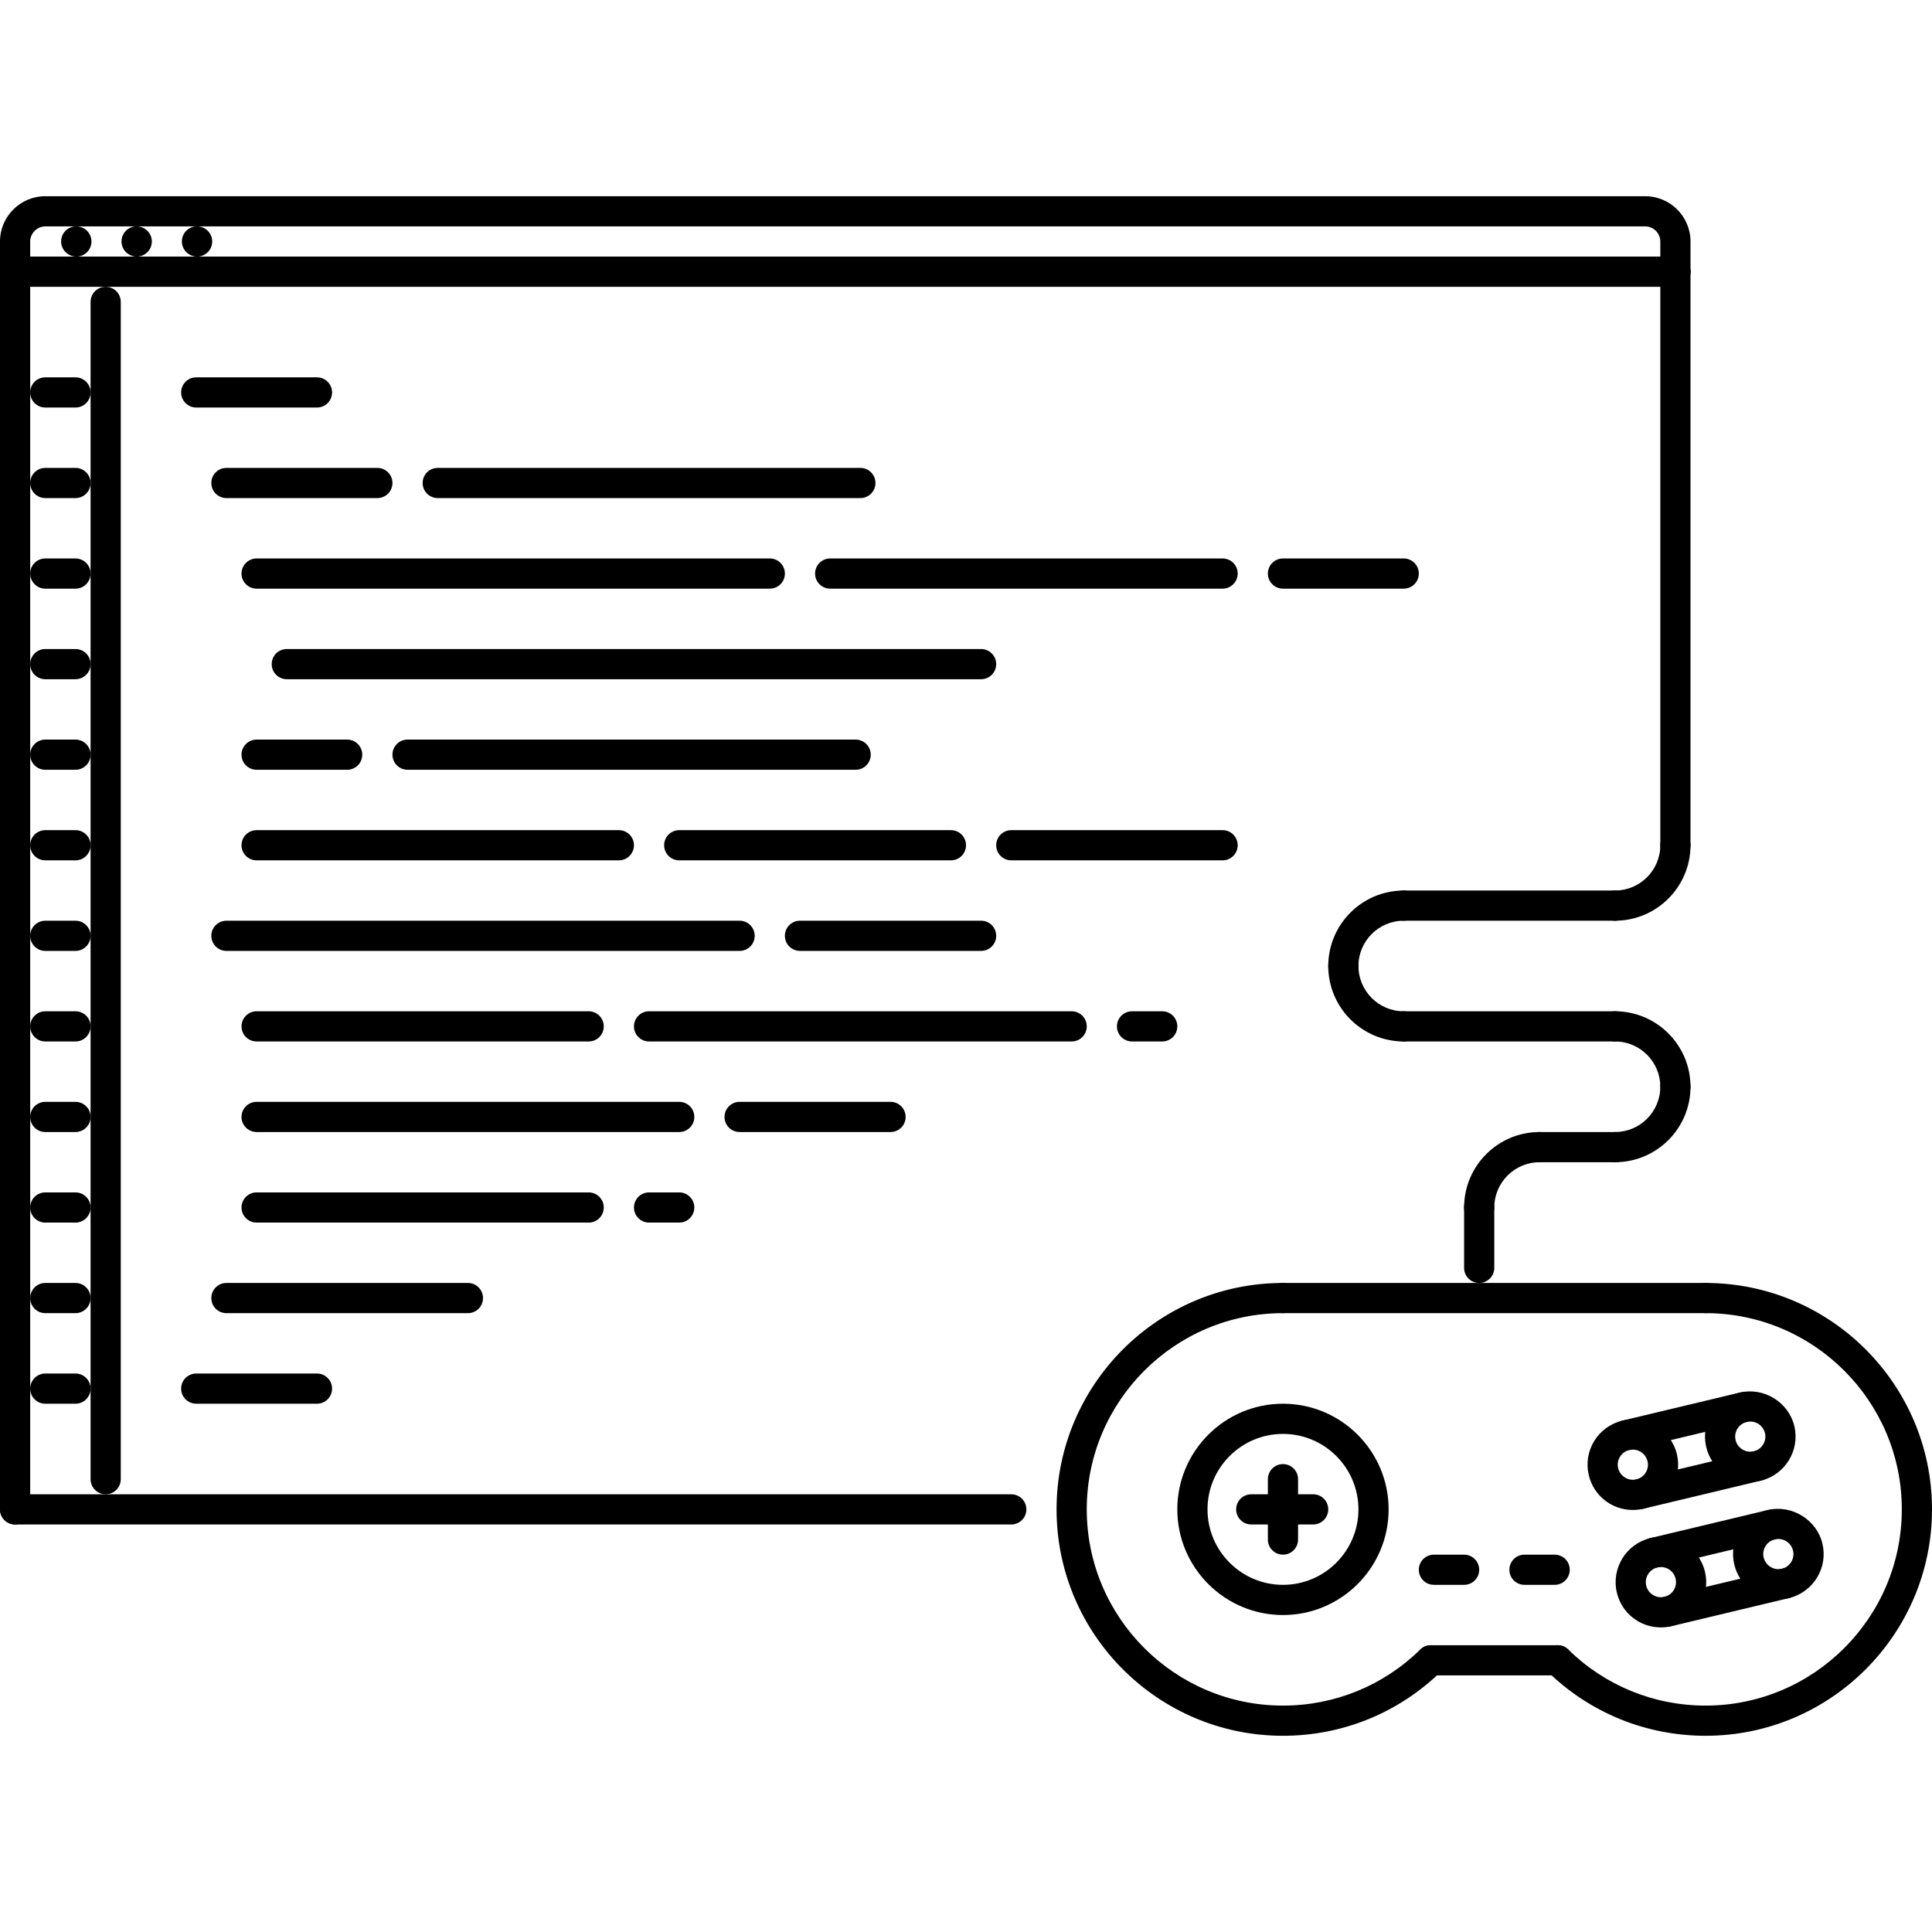 <?xml version="1.0" encoding="iso-8859-1"?>
<!-- Generator: Adobe Illustrator 19.0.0, SVG Export Plug-In . SVG Version: 6.00 Build 0)  -->
<svg version="1.1" id="Capa_1" xmlns="http://www.w3.org/2000/svg" xmlns:xlink="http://www.w3.org/1999/xlink" x="0px" y="0px"
	 viewBox="0 0 511.733 511.733" style="enable-background:new 0 0 511.733 511.733;" xml:space="preserve">
<g>
	<g>
		<path d="M20.227,59.968h-0.078c-2.21,0-3.959,1.788-3.959,3.998c0,2.21,1.831,3.998,4.037,3.998c2.21,0,3.998-1.788,3.998-3.998
			C24.225,61.756,22.437,59.968,20.227,59.968z"/>
	</g>
</g>
<g>
	<g>
		<path d="M36.22,59.968h-0.078c-2.21,0-3.959,1.788-3.959,3.998c0,2.21,1.831,3.998,4.037,3.998c2.209,0,3.998-1.788,3.998-3.998
			C40.218,61.756,38.429,59.968,36.22,59.968z"/>
	</g>
</g>
<g>
	<g>
		<path d="M52.211,59.968h-0.078c-2.21,0-3.959,1.788-3.959,3.998c0,2.21,1.831,3.998,4.037,3.998c2.21,0,3.998-1.788,3.998-3.998
			C56.209,61.756,54.421,59.968,52.211,59.968z"/>
	</g>
</g>
<g>
	<g>
		<path d="M435.774,51.972H11.994C5.38,51.972,0,57.353,0,63.966v7.996c0,2.21,1.788,3.998,3.998,3.998h439.771
			c2.209,0,3.998-1.788,3.999-3.998v-7.996C447.768,57.353,442.387,51.972,435.774,51.972z M439.771,67.964H7.996H7.995v-3.998
			c0-2.167,1.831-3.998,3.998-3.998h423.78c2.202,0,3.998,1.792,3.998,3.998V67.964z"/>
	</g>
</g>
<g>
	<g>
		<path d="M443.769,67.964H3.998C1.788,67.964,0,69.752,0,71.962v327.829c0,2.21,1.788,3.998,3.998,3.998
			c2.209,0,3.998-1.788,3.998-3.998V75.96h435.773c2.209,0,3.998-1.788,3.998-3.998C447.767,69.752,445.978,67.964,443.769,67.964z"
			/>
	</g>
</g>
<g>
	<g>
		<path d="M27.989,75.96c-2.21,0-3.998,1.788-3.998,3.997v311.839c0,2.209,1.788,3.998,3.998,3.998s3.998-1.789,3.998-3.998V79.957
			C31.987,77.748,30.199,75.96,27.989,75.96z"/>
	</g>
</g>
<g>
	<g>
		<path d="M19.993,99.947h-7.996c-2.21,0-3.998,1.788-3.998,3.998c0,2.21,1.789,3.998,3.998,3.998h7.996
			c2.21,0,3.998-1.788,3.998-3.998C23.991,101.735,22.203,99.947,19.993,99.947z"/>
	</g>
</g>
<g>
	<g>
		<path d="M19.993,123.934h-7.996c-2.21,0-3.998,1.788-3.998,3.998c0,2.21,1.789,3.998,3.998,3.998h7.996
			c2.21,0,3.998-1.788,3.998-3.998C23.991,125.722,22.203,123.934,19.993,123.934z"/>
	</g>
</g>
<g>
	<g>
		<path d="M19.993,147.922h-7.996c-2.21,0-3.998,1.788-3.998,3.998c0,2.21,1.789,3.998,3.998,3.998h7.996
			c2.21,0,3.998-1.788,3.998-3.998C23.991,149.71,22.203,147.922,19.993,147.922z"/>
	</g>
</g>
<g>
	<g>
		<path d="M19.993,171.91h-7.996c-2.21,0-3.998,1.788-3.998,3.997c0,2.21,1.789,3.998,3.998,3.998h7.996
			c2.21,0,3.998-1.788,3.998-3.998C23.991,173.698,22.203,171.91,19.993,171.91z"/>
	</g>
</g>
<g>
	<g>
		<path d="M19.993,195.897h-7.996c-2.21,0-3.998,1.788-3.998,3.998c0,2.209,1.789,3.998,3.998,3.998h7.996
			c2.21,0,3.998-1.789,3.998-3.998C23.991,197.685,22.203,195.897,19.993,195.897z"/>
	</g>
</g>
<g>
	<g>
		<path d="M19.993,219.885h-7.996c-2.21,0-3.998,1.788-3.998,3.998c0,2.21,1.789,3.998,3.998,3.998h7.996
			c2.21,0,3.998-1.788,3.998-3.998C23.991,221.673,22.203,219.885,19.993,219.885z"/>
	</g>
</g>
<g>
	<g>
		<path d="M19.993,243.872h-7.996c-2.21,0-3.998,1.788-3.998,3.998c0,2.21,1.789,3.998,3.998,3.998h7.996
			c2.21,0,3.998-1.788,3.998-3.998C23.991,245.66,22.203,243.872,19.993,243.872z"/>
	</g>
</g>
<g>
	<g>
		<path d="M19.993,267.86h-7.996c-2.21,0-3.998,1.787-3.998,3.998c0,2.209,1.789,3.997,3.998,3.997h7.996
			c2.21,0,3.998-1.788,3.998-3.997C23.991,269.647,22.203,267.86,19.993,267.86z"/>
	</g>
</g>
<g>
	<g>
		<path d="M19.993,291.848h-7.996c-2.21,0-3.998,1.788-3.998,3.998s1.789,3.997,3.998,3.997h7.996c2.21,0,3.998-1.787,3.998-3.997
			C23.991,293.636,22.203,291.848,19.993,291.848z"/>
	</g>
</g>
<g>
	<g>
		<path d="M19.993,315.835h-7.996c-2.21,0-3.998,1.788-3.998,3.998c0,2.21,1.789,3.998,3.998,3.998h7.996
			c2.21,0,3.998-1.788,3.998-3.998C23.991,317.623,22.203,315.835,19.993,315.835z"/>
	</g>
</g>
<g>
	<g>
		<path d="M19.993,339.822h-7.996c-2.21,0-3.998,1.788-3.998,3.998c0,2.21,1.789,3.998,3.998,3.998h7.996
			c2.21,0,3.998-1.788,3.998-3.998C23.991,341.61,22.203,339.822,19.993,339.822z"/>
	</g>
</g>
<g>
	<g>
		<path d="M19.993,363.809h-7.996c-2.21,0-3.998,1.789-3.998,3.998c0,2.21,1.789,3.998,3.998,3.998h7.996
			c2.21,0,3.998-1.788,3.998-3.998C23.991,365.598,22.203,363.809,19.993,363.809z"/>
	</g>
</g>
<g>
	<g>
		<path d="M83.959,99.947H51.976c-2.209,0-3.998,1.788-3.998,3.998c0,2.21,1.789,3.998,3.998,3.998H83.96
			c2.21,0,3.997-1.788,3.997-3.998C87.957,101.735,86.169,99.947,83.959,99.947z"/>
	</g>
</g>
<g>
	<g>
		<path d="M227.885,123.934H115.943c-2.21,0-3.998,1.788-3.998,3.998c0,2.21,1.788,3.998,3.998,3.998h111.942
			c2.21,0,3.998-1.788,3.998-3.998C231.883,125.722,230.095,123.934,227.885,123.934z"/>
	</g>
</g>
<g>
	<g>
		<path d="M99.951,123.934H59.972c-2.21,0-3.998,1.788-3.998,3.998c0,2.21,1.788,3.998,3.998,3.998h39.98
			c2.209,0,3.997-1.788,3.997-3.998C103.949,125.722,102.16,123.934,99.951,123.934z"/>
	</g>
</g>
<g>
	<g>
		<path d="M323.831,147.922H219.889c-2.21,0-3.998,1.788-3.998,3.998c0,2.21,1.788,3.998,3.998,3.998h103.943
			c2.209,0,3.997-1.788,3.997-3.998C327.829,149.71,326.04,147.922,323.831,147.922z"/>
	</g>
</g>
<g>
	<g>
		<path d="M371.806,147.922h-31.983c-2.21,0-3.998,1.788-3.998,3.998c0,2.21,1.788,3.998,3.998,3.998h31.983
			c2.21,0,3.998-1.788,3.998-3.998C375.804,149.71,374.016,147.922,371.806,147.922z"/>
	</g>
</g>
<g>
	<g>
		<path d="M203.898,147.922H67.969c-2.21,0-3.998,1.788-3.998,3.998c0,2.21,1.788,3.998,3.998,3.998h135.929
			c2.209,0,3.998-1.788,3.998-3.998C207.896,149.71,206.107,147.922,203.898,147.922z"/>
	</g>
</g>
<g>
	<g>
		<path d="M91.956,195.897H67.969c-2.21,0-3.998,1.788-3.998,3.998c0,2.209,1.788,3.998,3.998,3.998h23.987
			c2.21,0,3.998-1.789,3.998-3.998C95.954,197.685,94.166,195.897,91.956,195.897z"/>
	</g>
</g>
<g>
	<g>
		<path d="M226.636,195.897H107.948c-2.209,0-3.998,1.788-3.998,3.998c0,2.209,1.789,3.998,3.998,3.998h118.688
			c2.21,0,3.998-1.789,3.998-3.998C230.634,197.685,228.846,195.897,226.636,195.897z"/>
	</g>
</g>
<g>
	<g>
		<path d="M259.869,171.91H75.964c-2.209,0-3.998,1.788-3.998,3.997c0,2.21,1.789,3.998,3.998,3.998h183.905
			c2.209,0,3.994-1.788,3.994-3.998C263.863,173.698,262.078,171.91,259.869,171.91z"/>
	</g>
</g>
<g>
	<g>
		<path d="M251.873,219.885H179.91c-2.21,0-3.998,1.788-3.998,3.998c0,2.21,1.788,3.998,3.998,3.998h71.963
			c2.21,0,3.998-1.788,3.998-3.998C255.871,221.673,254.083,219.885,251.873,219.885z"/>
	</g>
</g>
<g>
	<g>
		<path d="M195.902,243.872H59.972c-2.21,0-3.998,1.788-3.998,3.998c0,2.21,1.788,3.998,3.998,3.998h135.93
			c2.21,0,3.998-1.788,3.998-3.998C199.9,245.66,198.111,243.872,195.902,243.872z"/>
	</g>
</g>
<g>
	<g>
		<path d="M123.939,339.822H59.972c-2.21,0-3.998,1.788-3.998,3.998c0,2.21,1.788,3.998,3.998,3.998h63.967
			c2.21,0,3.998-1.788,3.998-3.998C127.937,341.61,126.149,339.822,123.939,339.822z"/>
	</g>
</g>
<g>
	<g>
		<path d="M283.852,267.86H171.914c-2.21,0-3.998,1.787-3.998,3.998c0,2.209,1.788,3.997,3.998,3.997h111.938
			c2.21,0,3.998-1.788,3.998-3.997C287.85,269.647,286.062,267.86,283.852,267.86z"/>
	</g>
</g>
<g>
	<g>
		<path d="M307.84,267.86h-7.996c-2.209,0-3.998,1.787-3.998,3.998c0,2.209,1.789,3.997,3.998,3.997h7.996
			c2.21,0,3.998-1.788,3.998-3.997C311.838,269.647,310.05,267.86,307.84,267.86z"/>
	</g>
</g>
<g>
	<g>
		<path d="M155.923,267.86H67.969c-2.21,0-3.998,1.787-3.998,3.998c0,2.209,1.788,3.997,3.998,3.997h87.954
			c2.21,0,3.998-1.788,3.998-3.997C159.921,269.647,158.133,267.86,155.923,267.86z"/>
	</g>
</g>
<g>
	<g>
		<path d="M179.91,291.848H67.969c-2.21,0-3.998,1.788-3.998,3.998s1.788,3.997,3.998,3.997H179.91c2.21,0,3.998-1.787,3.998-3.997
			C183.908,293.636,182.12,291.848,179.91,291.848z"/>
	</g>
</g>
<g>
	<g>
		<path d="M155.923,315.835H67.969c-2.21,0-3.998,1.788-3.998,3.998c0,2.21,1.788,3.998,3.998,3.998h87.954
			c2.21,0,3.998-1.788,3.998-3.998C159.921,317.623,158.133,315.835,155.923,315.835z"/>
	</g>
</g>
<g>
	<g>
		<path d="M83.959,363.809H51.976c-2.209,0-3.998,1.789-3.998,3.998c0,2.21,1.789,3.998,3.998,3.998H83.96
			c2.21,0,3.998-1.788,3.997-3.998C87.957,365.598,86.169,363.809,83.959,363.809z"/>
	</g>
</g>
<g>
	<g>
		<path d="M259.869,243.872h-47.976c-2.21,0-3.998,1.788-3.998,3.998c0,2.21,1.788,3.998,3.998,3.998h47.976
			c2.209,0,3.994-1.788,3.994-3.998C263.863,245.66,262.078,243.872,259.869,243.872z"/>
	</g>
</g>
<g>
	<g>
		<path d="M323.832,219.885H267.86c-2.21,0-3.997,1.788-3.997,3.998c0,2.21,1.787,3.998,3.997,3.998h55.972
			c2.209,0,3.998-1.788,3.998-3.998C327.83,221.673,326.041,219.885,323.832,219.885z"/>
	</g>
</g>
<g>
	<g>
		<path d="M163.919,219.885h-95.95c-2.21,0-3.998,1.788-3.998,3.998c0,2.21,1.788,3.998,3.998,3.998h95.95
			c2.209,0,3.998-1.788,3.998-3.998C167.917,221.673,166.128,219.885,163.919,219.885z"/>
	</g>
</g>
<g>
	<g>
		<path d="M235.877,291.848h-39.971c-2.21,0-3.998,1.788-3.998,3.998s1.788,3.997,3.998,3.997h39.971
			c2.21,0,3.998-1.787,3.998-3.997C239.875,293.636,238.087,291.848,235.877,291.848z"/>
	</g>
</g>
<g>
	<g>
		<path d="M179.906,315.835h-7.988c-2.21,0-3.998,1.788-3.998,3.998c0,2.21,1.788,3.998,3.998,3.998h7.988
			c2.21,0,3.998-1.788,3.998-3.998C183.904,317.623,182.116,315.835,179.906,315.835z"/>
	</g>
</g>
<g>
	<g>
		<path d="M451.765,339.822H339.823c-2.21,0-3.998,1.788-3.998,3.998c0,2.21,1.788,3.998,3.998,3.998h111.942
			c2.209,0,3.997-1.788,3.997-3.998C455.762,341.61,453.974,339.822,451.765,339.822z"/>
	</g>
</g>
<g>
	<g>
		<path d="M412.59,435.772h-33.592c-2.21,0-3.998,1.788-3.998,3.998c0,2.21,1.788,3.998,3.998,3.998h33.592
			c2.21,0,3.998-1.788,3.998-3.998C416.588,437.56,414.8,435.772,412.59,435.772z"/>
	</g>
</g>
<g>
	<g>
		<path d="M267.86,395.794H3.998c-2.21,0-3.998,1.787-3.998,3.997c0,2.21,1.788,3.998,3.998,3.998H267.86
			c2.21,0,3.998-1.788,3.998-3.998S270.07,395.794,267.86,395.794z"/>
	</g>
</g>
<g>
	<g>
		<path d="M443.769,67.964c-2.21,0-3.998,1.788-3.998,3.998v151.921c0,2.21,1.788,3.998,3.998,3.998
			c2.209,0,3.998-1.788,3.998-3.998V71.962C447.767,69.752,445.978,67.964,443.769,67.964z"/>
	</g>
</g>
<g>
	<g>
		<path d="M381.848,436.975c-1.53-1.578-4.06-1.609-5.653-0.062c-9.768,9.573-22.691,14.852-36.372,14.852
			c-28.658,0-51.973-23.316-51.973-51.974c0-28.658,23.316-51.973,51.973-51.973c2.21,0,3.998-1.788,3.998-3.998
			c0-2.21-1.788-3.998-3.998-3.998c-33.07,0-59.969,26.901-59.969,59.969c0,33.07,26.9,59.97,59.969,59.97
			c15.788,0,30.703-6.091,41.978-17.134C383.378,441.081,383.394,438.552,381.848,436.975z"/>
	</g>
</g>
<g>
	<g>
		<path d="M451.764,339.823c-2.211,0-3.998,1.788-3.998,3.998c0,2.21,1.787,3.998,3.998,3.998c28.657,0,51.973,23.315,51.973,51.973
			c0,28.658-23.317,51.974-51.973,51.974c-13.681,0-26.603-5.28-36.372-14.852c-1.592-1.547-4.123-1.516-5.653,0.062
			c-1.547,1.577-1.531,4.106,0.047,5.652c11.276,11.042,26.19,17.133,41.979,17.133c33.069,0,59.969-26.901,59.968-59.969
			C511.733,366.723,484.832,339.823,451.764,339.823z"/>
	</g>
</g>
<g>
	<g>
		<path d="M339.823,371.806c-15.429,0-27.985,12.556-27.985,27.985s12.555,27.985,27.985,27.985s27.985-12.556,27.985-27.985
			C367.808,384.363,355.252,371.806,339.823,371.806z M339.823,419.781c-11.025,0-19.989-8.964-19.989-19.99
			c0-11.025,8.964-19.989,19.989-19.989c11.025,0,19.989,8.963,19.989,19.989S350.848,419.781,339.823,419.781z"/>
	</g>
</g>
<g>
	<g>
		<path d="M339.823,387.798c-2.21,0-3.998,1.788-3.998,3.998v15.991c0,2.21,1.788,3.998,3.998,3.998c2.21,0,3.998-1.788,3.998-3.998
			v-15.991C343.821,389.586,342.033,387.798,339.823,387.798z"/>
	</g>
</g>
<g>
	<g>
		<path d="M347.819,395.794h-16.397c-2.21,0-3.998,1.787-3.998,3.997c0,2.21,1.788,3.998,3.998,3.998h16.397
			c2.21,0,3.998-1.788,3.998-3.998S350.029,395.794,347.819,395.794z"/>
	</g>
</g>
<g>
	<g>
		<path d="M444.161,385.158c-1.516-6.333-8.09-10.408-14.462-8.87c-3.108,0.75-5.755,2.662-7.434,5.388
			c-1.671,2.733-2.187,5.95-1.437,9.073c1.296,5.419,6.09,9.198,11.65,9.198c0.945,0,1.89-0.109,2.797-0.327
			c3.123-0.742,5.762-2.655,7.441-5.381C444.394,391.507,444.91,388.282,444.161,385.158z M435.905,390.046
			c-0.554,0.914-1.444,1.547-2.491,1.797c-2.124,0.514-4.302-0.844-4.81-2.968c-0.25-1.031-0.078-2.109,0.477-3.014
			c0.554-0.906,1.445-1.546,2.475-1.796c0.313-0.078,0.626-0.109,0.938-0.109c1.858,0,3.451,1.264,3.888,3.076
			C436.632,388.064,436.46,389.141,435.905,390.046z"/>
	</g>
</g>
<g>
	<g>
		<path d="M475.27,377.723c-1.523-6.333-8.082-10.37-14.462-8.87c-3.108,0.75-5.754,2.662-7.434,5.388
			c-1.67,2.734-2.186,5.951-1.437,9.058c1.289,5.427,6.075,9.214,11.65,9.214c0.937,0,1.889-0.109,2.813-0.328
			C472.818,390.638,476.8,384.158,475.27,377.723z M464.524,384.409c-2.14,0.514-4.311-0.844-4.811-2.968
			c-0.25-1.031-0.078-2.109,0.477-3.014c0.554-0.906,1.444-1.546,2.491-1.796c0.305-0.078,0.625-0.109,0.937-0.109
			c1.843,0,3.436,1.265,3.873,3.061C468.006,381.73,466.671,383.893,464.524,384.409z"/>
	</g>
</g>
<g>
	<g>
		<path d="M451.594,416.282c-1.508-6.34-8.074-10.416-14.462-8.886c-6.418,1.546-10.4,8.027-8.87,14.462
			c1.296,5.419,6.09,9.198,11.65,9.198c0.944,0,1.89-0.109,2.81-0.327c3.108-0.75,5.755-2.663,7.434-5.388
			C451.828,422.607,452.343,419.39,451.594,416.282z M443.339,421.154c-0.554,0.906-1.444,1.546-2.491,1.796
			c-2.124,0.524-4.31-0.843-4.81-2.952c-0.515-2.146,0.82-4.309,2.967-4.825c0.305-0.078,0.626-0.109,0.938-0.109
			c1.851,0,3.444,1.257,3.873,3.076C444.066,419.171,443.893,420.248,443.339,421.154z"/>
	</g>
</g>
<g>
	<g>
		<path d="M482.701,408.833c-1.514-6.324-8.136-10.377-14.445-8.87c-3.124,0.742-5.762,2.655-7.442,5.38
			c-1.677,2.733-2.193,5.958-1.443,9.082c1.296,5.419,6.098,9.198,11.665,9.198c0.937,0,1.874-0.11,2.795-0.328
			c3.108-0.75,5.746-2.663,7.426-5.388C482.935,415.174,483.45,411.957,482.701,408.833z M474.44,413.722
			c-0.554,0.906-1.437,1.546-2.467,1.796c-2.124,0.531-4.31-0.843-4.826-2.968c-0.25-1.031-0.078-2.108,0.477-3.014
			c0.554-0.913,1.444-1.546,2.491-1.796c0.305-0.078,0.625-0.109,0.937-0.109c1.842,0,3.435,1.264,3.872,3.077
			C475.174,411.739,475.002,412.816,474.44,413.722z"/>
	</g>
</g>
<g>
	<g>
		<path d="M465.632,371.814c-0.515-2.147-2.654-3.443-4.818-2.959l-31.108,7.434c-2.147,0.515-3.475,2.67-2.959,4.817
			c0.437,1.835,2.077,3.069,3.889,3.069c0.303,0,0.616-0.032,0.928-0.109l31.109-7.434
			C464.82,376.117,466.148,373.961,465.632,371.814z"/>
	</g>
</g>
<g>
	<g>
		<path d="M469.348,387.368c-0.515-2.147-2.67-3.459-4.817-2.959l-31.109,7.434c-2.147,0.514-3.475,2.67-2.959,4.817
			c0.437,1.835,2.077,3.069,3.889,3.069c0.304,0,0.617-0.031,0.928-0.109l31.109-7.434
			C468.536,391.671,469.863,389.515,469.348,387.368z"/>
	</g>
</g>
<g>
	<g>
		<path d="M473.065,402.923c-0.507-2.148-2.67-3.459-4.817-2.96l-31.109,7.434c-2.147,0.515-3.475,2.671-2.959,4.818
			c0.437,1.835,2.077,3.068,3.889,3.068c0.304,0,0.616-0.031,0.928-0.109l31.109-7.434
			C472.253,407.226,473.581,405.069,473.065,402.923z"/>
	</g>
</g>
<g>
	<g>
		<path d="M476.782,418.478c-0.507-2.148-2.654-3.444-4.817-2.96l-31.109,7.434c-2.147,0.515-3.475,2.671-2.959,4.817
			c0.437,1.836,2.077,3.069,3.889,3.069c0.304,0,0.616-0.032,0.928-0.109l31.109-7.434
			C475.97,422.78,477.298,420.624,476.782,418.478z"/>
	</g>
</g>
<g>
	<g>
		<path d="M387.799,411.785h-7.996c-2.21,0-3.998,1.788-3.998,3.998c0,2.21,1.788,3.998,3.998,3.998h7.996
			c2.209,0,3.997-1.788,3.997-3.998C391.796,413.573,390.008,411.785,387.799,411.785z"/>
	</g>
</g>
<g>
	<g>
		<path d="M411.786,411.785h-7.996c-2.21,0-3.998,1.788-3.998,3.998c0,2.21,1.788,3.998,3.998,3.998h7.996
			c2.21,0,3.997-1.788,3.997-3.998C415.783,413.573,413.996,411.785,411.786,411.785z"/>
	</g>
</g>
<g>
	<g>
		<path d="M391.796,315.835c-2.21,0-3.997,1.788-3.997,3.998v15.992c0,2.209,1.787,3.997,3.997,3.997s3.998-1.788,3.998-3.997
			v-15.992C395.794,317.623,394.006,315.835,391.796,315.835z"/>
	</g>
</g>
<g>
	<g>
		<path d="M407.788,299.843c-11.025,0-19.989,8.965-19.989,19.99c0,2.21,1.787,3.998,3.997,3.998s3.998-1.788,3.998-3.998
			c0-6.613,5.38-11.994,11.994-11.994c2.21,0,3.998-1.788,3.998-3.998C411.786,301.632,409.998,299.843,407.788,299.843z"/>
	</g>
</g>
<g>
	<g>
		<path d="M443.769,283.852c-2.21,0-3.998,1.788-3.998,3.998c0,6.614-5.38,11.993-11.994,11.993c-2.209,0-3.998,1.789-3.998,3.998
			c0,2.21,1.789,3.998,3.998,3.998c11.026,0,19.99-8.964,19.99-19.989C447.767,285.64,445.978,283.852,443.769,283.852z"/>
	</g>
</g>
<g>
	<g>
		<path d="M443.769,219.885c-2.21,0-3.998,1.788-3.998,3.998c0,6.613-5.38,11.993-11.994,11.993c-2.209,0-3.998,1.789-3.998,3.998
			c0,2.21,1.789,3.998,3.998,3.998c11.026,0,19.99-8.968,19.99-19.989C447.767,221.673,445.978,219.885,443.769,219.885z"/>
	</g>
</g>
<g>
	<g>
		<path d="M427.777,267.86c-2.209,0-3.998,1.787-3.998,3.998c0,2.209,1.789,3.997,3.998,3.997c6.614,0,11.994,5.38,11.994,11.994
			c0,2.21,1.788,3.998,3.998,3.998c2.209,0,3.998-1.788,3.998-3.998C447.767,276.824,438.802,267.86,427.777,267.86z"/>
	</g>
</g>
<g>
	<g>
		<path d="M371.806,235.876c-11.025,0-19.989,8.969-19.989,19.99c0,2.21,1.788,3.998,3.997,3.998c2.21,0,3.998-1.788,3.998-3.998
			c0-6.614,5.381-11.994,11.994-11.994c2.21,0,3.998-1.788,3.998-3.998C375.804,237.665,374.016,235.876,371.806,235.876z"/>
	</g>
</g>
<g>
	<g>
		<path d="M371.806,267.86c-6.613,0-11.994-5.381-11.994-11.994c0-2.21-1.788-3.998-3.998-3.998c-2.209,0-3.997,1.788-3.997,3.998
			c0,11.025,8.964,19.989,19.989,19.989c2.21,0,3.999-1.788,3.998-3.997C375.804,269.647,374.016,267.86,371.806,267.86z"/>
	</g>
</g>
<g>
	<g>
		<path d="M427.777,299.843h-19.989c-2.21,0-3.998,1.789-3.998,3.998c0,2.21,1.788,3.998,3.998,3.998h19.989
			c2.21,0,3.998-1.788,3.998-3.998C431.775,301.632,429.987,299.843,427.777,299.843z"/>
	</g>
</g>
<g>
	<g>
		<path d="M427.777,267.86h-55.971c-2.21,0-3.998,1.787-3.998,3.998c0,2.209,1.788,3.997,3.998,3.997h55.971
			c2.21,0,3.998-1.788,3.998-3.997C431.775,269.647,429.987,267.86,427.777,267.86z"/>
	</g>
</g>
<g>
	<g>
		<path d="M427.777,235.876h-55.971c-2.21,0-3.998,1.789-3.998,3.998c0,2.21,1.788,3.998,3.998,3.998h55.971
			c2.21,0,3.998-1.788,3.998-3.998C431.775,237.665,429.987,235.876,427.777,235.876z"/>
	</g>
</g>
<g>
</g>
<g>
</g>
<g>
</g>
<g>
</g>
<g>
</g>
<g>
</g>
<g>
</g>
<g>
</g>
<g>
</g>
<g>
</g>
<g>
</g>
<g>
</g>
<g>
</g>
<g>
</g>
<g>
</g>
</svg>
